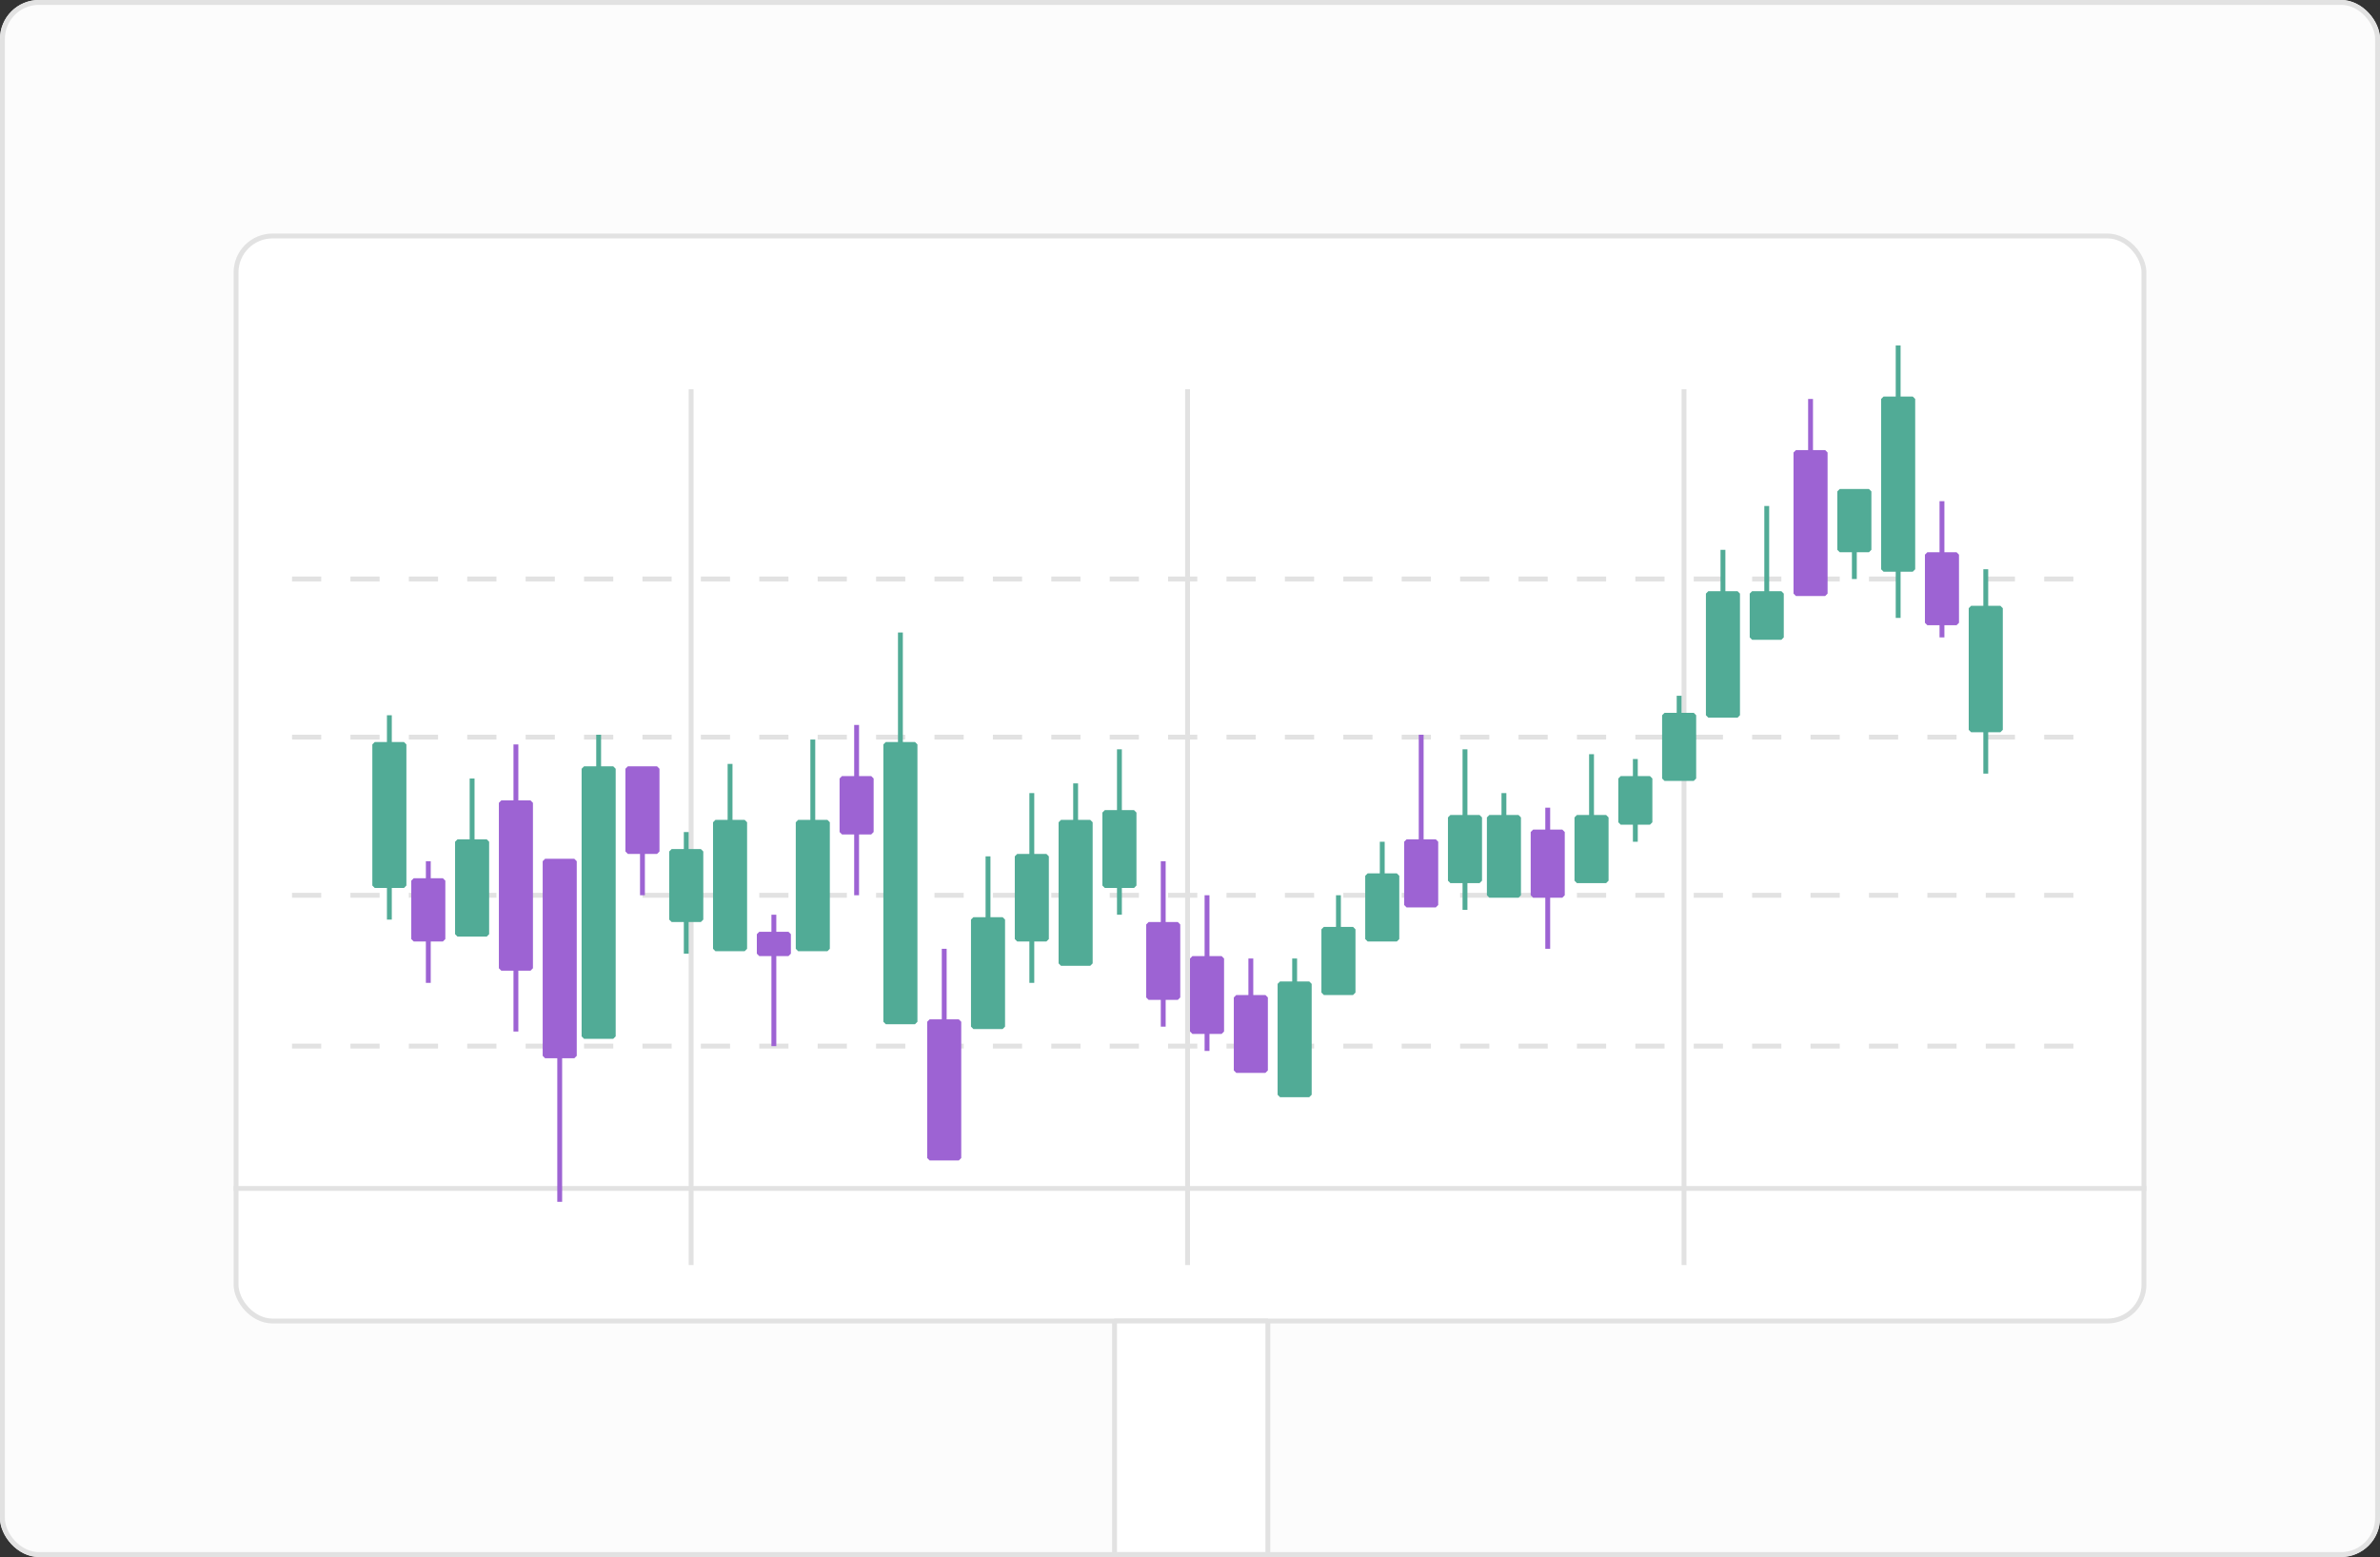 <svg width="489" height="320" viewBox="0 0 489 320" fill="none" xmlns="http://www.w3.org/2000/svg">
<rect x="0" y="0" width="489" height="320" fill="#333333" stroke="none"/>
<g clip-path="url(#clip0_1075_4346)">
<rect width="489" height="320" rx="8" fill="#FCFCFC"/>
<rect x="48.5" y="48.5" width="392" height="223" rx="7.5" fill="white"/>
<path d="M48 244.25H441" stroke="#E2E2E2" stroke-linejoin="bevel"/>
<path d="M142 80V260" stroke="#E2E2E2" stroke-linejoin="bevel"/>
<path d="M244 80V260" stroke="#E2E2E2" stroke-linejoin="bevel"/>
<path d="M346 80V260" stroke="#E2E2E2" stroke-linejoin="bevel"/>
<path d="M60 119H429M60 151.5H429M60 184H429M60 215H429" stroke="#E2E2E2" stroke-linejoin="bevel" stroke-dasharray="6 6"/>
<path d="M80 147V189" stroke="#51AB96" stroke-linejoin="bevel"/>
<path d="M83 153H77V182H83V153Z" fill="#51AB96" stroke="#51AB96" stroke-linejoin="bevel"/>
<path d="M88 177V202" stroke="#9D63D3" stroke-linejoin="bevel"/>
<path d="M91 181H85V193H91V181Z" fill="#9D63D3" stroke="#9D63D3" stroke-linejoin="bevel"/>
<path d="M132 159V184" stroke="#9D63D3" stroke-linejoin="bevel"/>
<path d="M135 158H129V175H135V158Z" fill="#9D63D3" stroke="#9D63D3" stroke-linejoin="bevel"/>
<path d="M141 171V196" stroke="#51AB96" stroke-linejoin="bevel"/>
<path d="M144 175H138V189H144V175Z" fill="#51AB96" stroke="#51AB96" stroke-linejoin="bevel"/>
<path d="M150 157L150 195" stroke="#51AB96" stroke-linejoin="bevel"/>
<path d="M153 169H147V195H153V169Z" fill="#51AB96" stroke="#51AB96" stroke-linejoin="bevel"/>
<path d="M167 152L167 195" stroke="#51AB96" stroke-linejoin="bevel"/>
<path d="M170 169H164V195H170V169Z" fill="#51AB96" stroke="#51AB96" stroke-linejoin="bevel"/>
<path d="M185 130L185 195" stroke="#51AB96" stroke-linejoin="bevel"/>
<path d="M188 153H182V210H188V153Z" fill="#51AB96" stroke="#51AB96" stroke-linejoin="bevel"/>
<path d="M194 195L194 223" stroke="#9D63D3" stroke-linejoin="bevel"/>
<path d="M197 210H191V238H197V210Z" fill="#9D63D3" stroke="#9D63D3" stroke-linejoin="bevel"/>
<path d="M203 176L203 204" stroke="#51AB96" stroke-linejoin="bevel"/>
<path d="M206 189H200V211H206V189Z" fill="#51AB96" stroke="#51AB96" stroke-linejoin="bevel"/>
<path d="M212 163L212 202" stroke="#51AB96" stroke-linejoin="bevel"/>
<path d="M215 176H209V193H215V176Z" fill="#51AB96" stroke="#51AB96" stroke-linejoin="bevel"/>
<path d="M221 161L221 193" stroke="#51AB96" stroke-linejoin="bevel"/>
<path d="M224 169H218V198H224V169Z" fill="#51AB96" stroke="#51AB96" stroke-linejoin="bevel"/>
<path d="M230 154L230 188" stroke="#51AB96" stroke-linejoin="bevel"/>
<path d="M233 167H227V182H233V167Z" fill="#51AB96" stroke="#51AB96" stroke-linejoin="bevel"/>
<path d="M239 177L239 211" stroke="#9D63D3" stroke-linejoin="bevel"/>
<path d="M242 190H236V205H242V190Z" fill="#9D63D3" stroke="#9D63D3" stroke-linejoin="bevel"/>
<path d="M248 184L248 216" stroke="#9D63D3" stroke-linejoin="bevel"/>
<path d="M251 197H245V212H251V197Z" fill="#9D63D3" stroke="#9D63D3" stroke-linejoin="bevel"/>
<path d="M257 197L257 219" stroke="#9D63D3" stroke-linejoin="bevel"/>
<path d="M260 205H254V220H260V205Z" fill="#9D63D3" stroke="#9D63D3" stroke-linejoin="bevel"/>
<path d="M266 197L266 211.326" stroke="#51AB96" stroke-linejoin="bevel"/>
<path d="M269 202.209H263V225H269V202.209Z" fill="#51AB96" stroke="#51AB96" stroke-linejoin="bevel"/>
<path d="M275 184L275 200" stroke="#51AB96" stroke-linejoin="bevel"/>
<path d="M278 191H272V204H278V191Z" fill="#51AB96" stroke="#51AB96" stroke-linejoin="bevel"/>
<path d="M284 173L284 189" stroke="#51AB96" stroke-linejoin="bevel"/>
<path d="M287 180H281V193H287V180Z" fill="#51AB96" stroke="#51AB96" stroke-linejoin="bevel"/>
<path d="M292 151L292 182" stroke="#9D63D3" stroke-linejoin="bevel"/>
<path d="M295 173H289V186H295V173Z" fill="#9D63D3" stroke="#9D63D3" stroke-linejoin="bevel"/>
<path d="M301 154L301 187" stroke="#51AB96" stroke-linejoin="bevel"/>
<path d="M304 168H298V181H304V168Z" fill="#51AB96" stroke="#51AB96" stroke-linejoin="bevel"/>
<path d="M309 163L309 181" stroke="#51AB96" stroke-linejoin="bevel"/>
<path d="M312 168H306V184H312V168Z" fill="#51AB96" stroke="#51AB96" stroke-linejoin="bevel"/>
<path d="M318 166L318 195" stroke="#9D63D3" stroke-linejoin="bevel"/>
<path d="M321 171H315V184H321V171Z" fill="#9D63D3" stroke="#9D63D3" stroke-linejoin="bevel"/>
<path d="M327 155L327 178" stroke="#51AB96" stroke-linejoin="bevel"/>
<path d="M330 168H324V181H330V168Z" fill="#51AB96" stroke="#51AB96" stroke-linejoin="bevel"/>
<path d="M336 156L336 173" stroke="#51AB96" stroke-linejoin="bevel"/>
<path d="M339 160H333V169H339V160Z" fill="#51AB96" stroke="#51AB96" stroke-linejoin="bevel"/>
<path d="M345 143L345 156" stroke="#51AB96" stroke-linejoin="bevel"/>
<path d="M348 147H342V160H348V147Z" fill="#51AB96" stroke="#51AB96" stroke-linejoin="bevel"/>
<path d="M354 113L354 143" stroke="#51AB96" stroke-linejoin="bevel"/>
<path d="M357 122H351V147H357V122Z" fill="#51AB96" stroke="#51AB96" stroke-linejoin="bevel"/>
<path d="M363 104L363 127" stroke="#51AB96" stroke-linejoin="bevel"/>
<path d="M366 122H360V131H366V122Z" fill="#51AB96" stroke="#51AB96" stroke-linejoin="bevel"/>
<path d="M372 82L372 118" stroke="#9D63D3" stroke-linejoin="bevel"/>
<path d="M375 93H369V122H375V93Z" fill="#9D63D3" stroke="#9D63D3" stroke-linejoin="bevel"/>
<path d="M381 105L381 119" stroke="#51AB96" stroke-linejoin="bevel"/>
<path d="M384 101H378V113H384V101Z" fill="#51AB96" stroke="#51AB96" stroke-linejoin="bevel"/>
<path d="M390 71L390 127" stroke="#51AB96" stroke-linejoin="bevel"/>
<path d="M393 82H387V117H393V82Z" fill="#51AB96" stroke="#51AB96" stroke-linejoin="bevel"/>
<path d="M399 103L399 131" stroke="#9D63D3" stroke-linejoin="bevel"/>
<path d="M402 114H396V128H402V114Z" fill="#9D63D3" stroke="#9D63D3" stroke-linejoin="bevel"/>
<path d="M408 117L408 159" stroke="#51AB96" stroke-linejoin="bevel"/>
<path d="M411 125H405V150H411V125Z" fill="#51AB96" stroke="#51AB96" stroke-linejoin="bevel"/>
<path d="M159 188L159 215" stroke="#9D63D3" stroke-linejoin="bevel"/>
<path d="M162 192H156V196H162V192Z" fill="#9D63D3" stroke="#9D63D3" stroke-linejoin="bevel"/>
<path d="M176 149L176 184" stroke="#9D63D3" stroke-linejoin="bevel"/>
<path d="M179 160H173V171H179V160Z" fill="#9D63D3" stroke="#9D63D3" stroke-linejoin="bevel"/>
<path d="M97 160V185" stroke="#51AB96" stroke-linejoin="bevel"/>
<path d="M100 173H94V192H100V173Z" fill="#51AB96" stroke="#51AB96" stroke-linejoin="bevel"/>
<path d="M106 153L106 212" stroke="#9D63D3" stroke-linejoin="bevel"/>
<path d="M109 165H103V199H109V165Z" fill="#9D63D3" stroke="#9D63D3" stroke-linejoin="bevel"/>
<path d="M115 181L115 247" stroke="#9D63D3" stroke-linejoin="bevel"/>
<path d="M118 177H112V217H118V177Z" fill="#9D63D3" stroke="#9D63D3" stroke-linejoin="bevel"/>
<path d="M123 151L123 212" stroke="#51AB96" stroke-linejoin="bevel"/>
<path d="M126 158H120V213H126V158Z" fill="#51AB96" stroke="#51AB96" stroke-linejoin="bevel"/>
<rect x="48.5" y="48.5" width="392" height="223" rx="7.5" stroke="#E2E2E2"/>
<path d="M229 319.5V271.5H260.5V319.5H229Z" fill="white" stroke="#E2E2E2" stroke-linejoin="bevel"/>
</g>
<rect x="0.5" y="0.5" width="488" height="319" rx="7.5" stroke="#E2E2E2"/>
<defs>
<clipPath id="clip0_1075_4346">
<rect width="489" height="320" rx="8" fill="white"/>
</clipPath>
</defs>
</svg>
